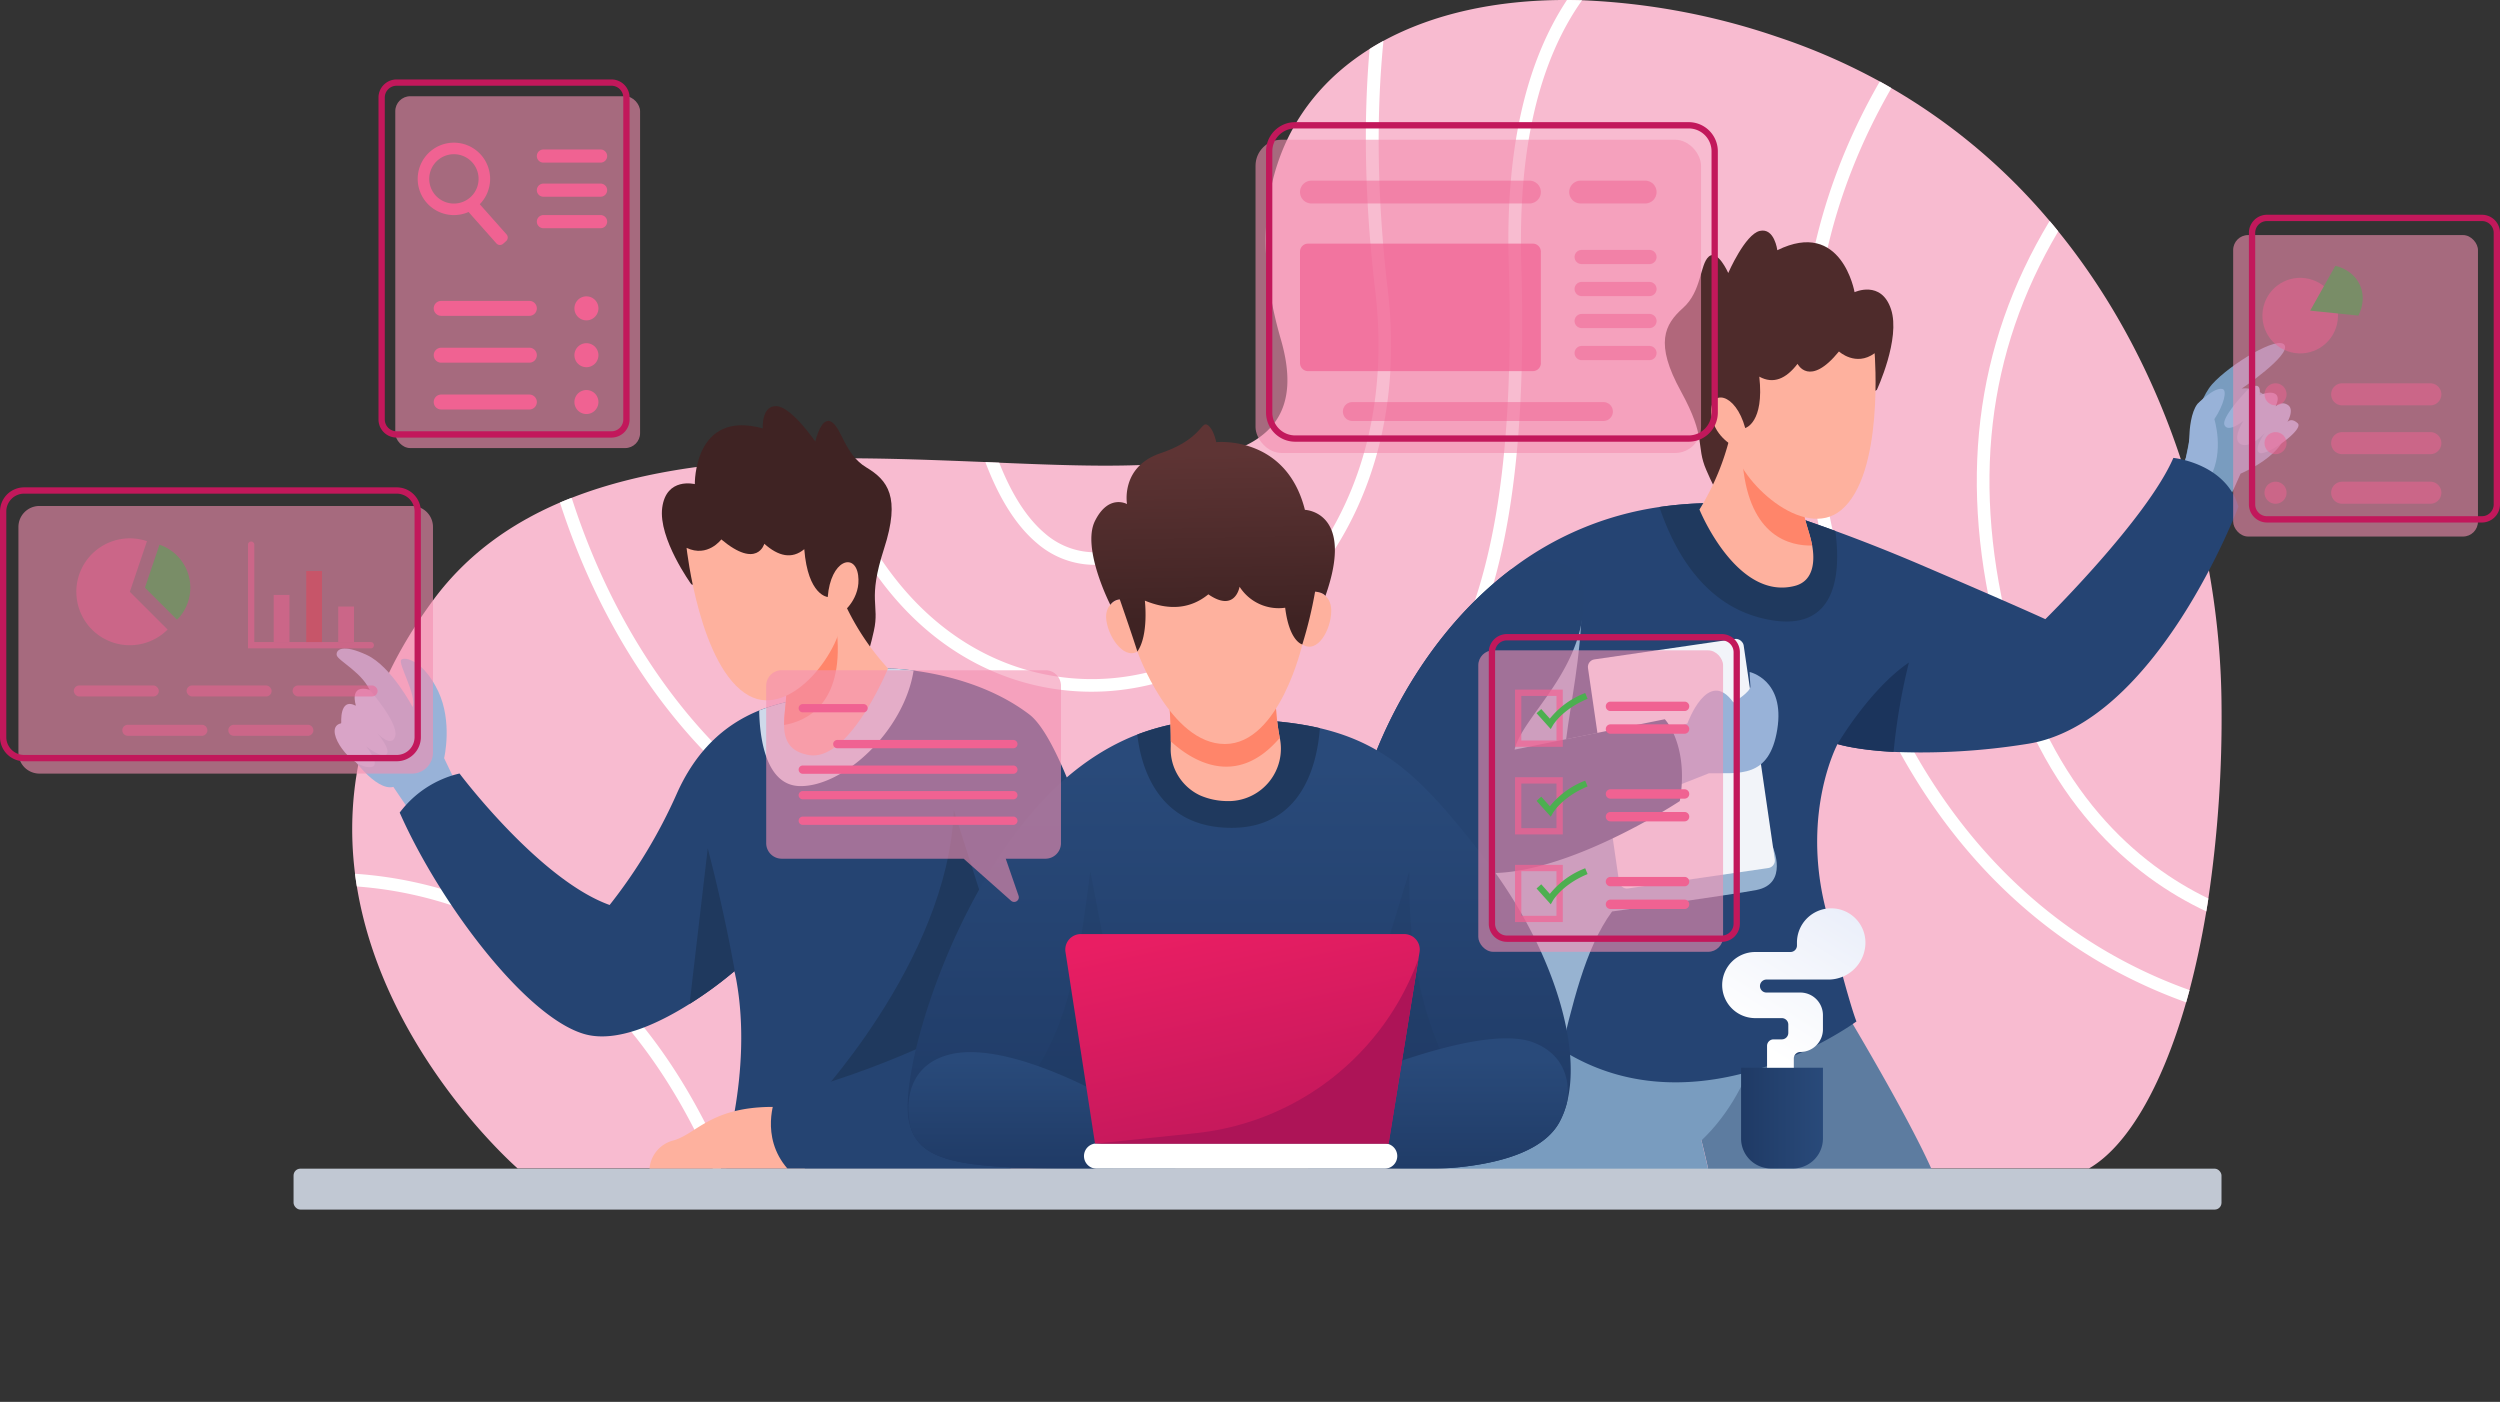 <svg xmlns="http://www.w3.org/2000/svg" xmlns:xlink="http://www.w3.org/1999/xlink" width="639.302" height="358.485" viewBox="0 0 639.302 358.485">
  <rect x="0" y="0" width="639.302" height="358.485" fill="#333333" stroke="none"/>
  <defs>
    <linearGradient id="linear-gradient" x1="0.5" y1="0.944" x2="0.5" y2="0.102" gradientUnits="objectBoundingBox">
      <stop offset="0" stop-color="#1f3a65"/>
      <stop offset="1" stop-color="#294a7a"/>
    </linearGradient>
    <linearGradient id="linear-gradient-2" x1="0.5" y1="1.04" x2="0.5" y2="0.166" xlink:href="#linear-gradient"/>
    <linearGradient id="linear-gradient-3" x1="0.5" y1="1.031" x2="0.5" y2="0.253" xlink:href="#linear-gradient"/>
    <linearGradient id="linear-gradient-4" x1="0.703" y1="0.96" x2="0.33" y2="-0.043" gradientUnits="objectBoundingBox">
      <stop offset="0" stop-color="#c2185b"/>
      <stop offset="1" stop-color="#e91e63"/>
    </linearGradient>
    <linearGradient id="linear-gradient-5" x1="0.508" y1="0.868" x2="0.491" y2="0.143" gradientUnits="objectBoundingBox">
      <stop offset="0" stop-color="#3f2323"/>
      <stop offset="1" stop-color="#5e3434"/>
    </linearGradient>
    <linearGradient id="linear-gradient-6" x1="0" y1="0.5" x2="1" y2="0.5" xlink:href="#linear-gradient"/>
    <linearGradient id="linear-gradient-7" x1="0.948" y1="-0.448" x2="0.223" y2="0.846" gradientUnits="objectBoundingBox">
      <stop offset="0" stop-color="#e2e8f7"/>
      <stop offset="1" stop-color="#fff"/>
    </linearGradient>
  </defs>
  <g id="OBJECTS" transform="translate(-55.349 -104.001)">
    <g id="Group_37" data-name="Group 37">
      <g id="Group_1" data-name="Group 1">
        <path id="Path_1" data-name="Path 1" d="M623.438,284.044a314.872,314.872,0,0,1-3.366,49.725c-.161,1.111-.338,2.222-.531,3.3-1.192,7.2-2.641,13.913-4.283,20.112q-.435,1.594-.87,3.14c-6.312,22.061-15.281,36.972-24.846,42.479H187.733s-34.25-29.693-41.126-72.108c-.177-1.079-.338-2.158-.467-3.252-2.673-21.111,1.626-45.152,20.128-70.16,8.438-11.384,19.533-19.307,32.27-24.765,1-.419,1.98-.822,3-1.208,18.888-7.391,41.078-9.71,63.364-10.064,1.127-.017,2.254-.033,3.381-.033,13.269-.1,26.5.451,39.049.951,1.192.064,2.367.112,3.543.161,20.257.853,38.517,1.481,51.77-.95h.016c1.224-.226,2.383-.484,3.51-.773h.016c14.67-3.591,21.9-11.916,16.7-29.822-10.081-34.734.241-60.192,22.7-74.25,1.144-.724,2.335-1.417,3.543-2.077,12.705-6.892,28.759-10.5,46.923-10.45,1.272,0,2.56.032,3.865.064a176.109,176.109,0,0,1,49.805,9.323,158.292,158.292,0,0,1,26.328,11.449c1,.548,2,1.111,2.963,1.691a153.3,153.3,0,0,1,40.466,33.977c.756.869,1.481,1.755,2.206,2.657C610.556,198.748,623.148,244.689,623.438,284.044Z" fill="#f8bbd0"/>
        <path id="Path_2" data-name="Path 2" d="M615.258,357.182q-.435,1.594-.87,3.14a133.343,133.343,0,0,1-18.582-8.309c-29.468-16.006-66.987-51.657-78.356-130.689-4.9-34.073,1.353-66.52,18.6-96.487,1,.548,2,1.111,2.963,1.691-15.137,26.279-23.639,57.7-18.373,94.329,11.175,77.631,47.792,112.59,76.551,128.241A126.464,126.464,0,0,0,615.258,357.182Z" fill="#fff"/>
        <path id="Path_3" data-name="Path 3" d="M620.072,333.769c-.161,1.111-.338,2.222-.531,3.3-18.615-8.744-42.076-27.761-53.026-69.048-10.579-39.983-6.361-75.473,12.963-107.517.756.869,1.481,1.755,2.206,2.657C563.31,194.207,559.4,228.554,569.639,267.2,580.106,306.7,602.279,325.154,620.072,333.769Z" fill="#fff"/>
        <path id="Path_4" data-name="Path 4" d="M444.377,171.486c1.562,52.463-4.413,86.359-19.372,109.933-15.668,24.7-41.8,39.629-84.748,48.4a117.674,117.674,0,0,1-23.671,2.463c-24.17,0-46.939-7.874-66.89-23.268-23.2-17.922-40.965-44.91-51.158-76.5,1-.419,1.98-.822,3-1.208,9.984,31.062,27.391,57.6,50.144,75.167,25.57,19.758,55.988,26.73,87.936,20.209,79.869-16.344,104.538-54.041,101.543-155.1-.853-28.695,4.155-51.335,14.895-67.582,1.272,0,2.56.032,3.865.064C448.74,119.845,443.523,142.453,444.377,171.486Z" fill="#fff"/>
        <path id="Path_5" data-name="Path 5" d="M344.717,280.05a62.876,62.876,0,0,1-10.241.838c-25.748,0-55.232-15.6-69.579-59.644,1.127-.017,2.254-.033,3.381-.033,15.813,47.278,49.709,59.967,75.908,55.667,35.394-5.8,69.435-42.237,62.849-98.355-2.835-24.073-2.963-44.62-1.45-61.995,1.144-.724,2.335-1.417,3.543-2.077-1.755,17.7-1.82,38.791,1.111,63.7C417.05,236.251,381.56,274.012,344.717,280.05Z" fill="#fff"/>
        <path id="Path_6" data-name="Path 6" d="M366.166,220.6a41.013,41.013,0,0,1-7.133,16.263c-4.944,6.473-11.884,10.306-20.628,11.385a25.245,25.245,0,0,1-3.091.193,22.535,22.535,0,0,1-14.815-5.555c-5.829-4.9-10.08-12.5-13.172-20.724,1.192.064,2.367.112,3.543.161,2.866,7.278,6.666,13.864,11.706,18.1A19.471,19.471,0,0,0,338,245.059c7.858-.966,14.057-4.379,18.469-10.128a36.614,36.614,0,0,0,6.168-13.558h.016C363.88,221.147,365.039,220.889,366.166,220.6Z" fill="#fff"/>
        <path id="Path_7" data-name="Path 7" d="M241.129,402.8h-3.51c-14.444-33.075-35.265-55.12-61.963-65.57a101.374,101.374,0,0,0-29.049-6.538c-.177-1.079-.338-2.158-.467-3.252a104.8,104.8,0,0,1,30.692,6.795C204.705,345.153,226.315,368.18,241.129,402.8Z" fill="#fff"/>
      </g>
      <g id="Group_36" data-name="Group 36">
        <path id="Path_8" data-name="Path 8" d="M463.007,462.485Z" fill="#fff" stroke="#0f22d3" stroke-miterlimit="10" stroke-width="1.61"/>
        <g id="Group_5" data-name="Group 5">
          <g id="Group_3" data-name="Group 3">
            <g id="Group_2" data-name="Group 2">
              <path id="Path_9" data-name="Path 9" d="M171.43,303.12l-9.952,10.258-4.154-6.1-1.385-2.045c-4.428,1.111-10.966-7.552-13.591-12.174-2.608-4.637,7.858-11.787,7.858-11.787-1.706-5.121-8.566-8.341-8.759-9.758-.194-1.4,1.513-2.915,7.745,0,6.248,2.931,11.674,13.285,11.674,13.285,1.111-3.012-3.816-11.159-2.914-12.077.9-.9,5.732.209,9.452,8.051,3.736,7.858,1.514,17.117,1.514,17.117l.048.081Z" fill="#98b2d8"/>
              <path id="Path_10" data-name="Path 10" d="M149.838,280.367s7.394,8.458,6.6,11.779-4.521-.532-4.521-.532,3.422,3.954,2.315,5.263-5.233-2.013-5.233-2.013,4.931,6.139,0,5.233-11.126-10.206-6.368-11.142c0,0-.576-6.772,3.751-4.457C146.378,284.5,144.441,278.853,149.838,280.367Z" fill="#b1c3e8"/>
            </g>
            <path id="Path_11" data-name="Path 11" d="M239.683,402.86s8.325-24.315,3.946-48.292a.939.939,0,0,1-.033-.161,1.19,1.19,0,0,0-.032-.193q-.193-.942-.386-1.884a101.2,101.2,0,0,1-11.5,8.406c-8,5.04-18.679,10.047-26.875,7.7-15.04-4.3-37.036-33.542-47.245-56.633a26.773,26.773,0,0,1,15.3-10s20.4,27.181,38.388,33.622a132.663,132.663,0,0,0,17.166-28.453c4.8-10.789,12-17.616,21.078-21.288a49.15,49.15,0,0,1,17.181-3.381l15.765-7.359a59.3,59.3,0,0,1,6.538.531c7.391.966,19.677,3.672,29.612,11.24,15.3,11.658,37.31,116.148,37.31,116.148Z" fill="#254472"/>
            <path id="Path_12" data-name="Path 12" d="M243.6,354.407c-.128-.692-.273-1.385-.418-2.077a101.2,101.2,0,0,1-11.5,8.406l4.654-39.806C241.068,339.158,243.339,352.781,243.6,354.407Z" fill="#1f395e"/>
            <path id="Path_13" data-name="Path 13" d="M288.974,275.472c-2.432,15.459-17.907,29.742-29.082,29.549-8.985-.162-10.306-13.044-10.4-19.34a49.15,49.15,0,0,1,17.181-3.381l15.765-7.359A59.3,59.3,0,0,1,288.974,275.472Z" fill="#ced9ea"/>
            <path id="Path_14" data-name="Path 14" d="M262.223,387.061s35.5-36.945,37.045-75.793l10.467,32.742L305.71,378.1Z" fill="#1f395e"/>
            <path id="Path_15" data-name="Path 15" d="M261.192,402.852H221.439a8.126,8.126,0,0,1,6.24-7.246c6.139-1.812,10.064-9.46,28.481-8.454Z" fill="#feb19e"/>
            <path id="Path_16" data-name="Path 16" d="M301.864,366.317s-18.728,10.771-48.22,18.42c0,0-4.092,9.862,3.087,18.115h57.057Z" fill="#254472"/>
          </g>
          <g id="Group_4" data-name="Group 4">
            <path id="Path_17" data-name="Path 17" d="M232.127,253.409s-8.477-11.7-7.435-19.581,8.336-6.028,8.336-6.028-.34-19.145,17.383-14.25c0,0-.39-5.846,3.479-5.694s9.939,9.052,9.939,9.052,1.506-6.594,4.127-5.037,3.429,8.362,8.9,11.638,8.86,7.516,4.562,20.8-1.073,14.224-2.608,21.044c-1.458,6.478-2.622,10.418-6.643,10.782s-19.41-15.872-19.41-15.872Z" fill="#3f2323"/>
            <path id="Path_18" data-name="Path 18" d="M282.436,274.941s-9.871,23.944-20.241,22.141c-5.153-.9-6.3-4.042-6.345-7.681-.048-4.75,1.8-10.322-1-12.657l12.431-17.664,2.738-3.9A64.419,64.419,0,0,0,282.436,274.941Z" fill="#feb19e"/>
            <path id="Path_19" data-name="Path 19" d="M255.85,289.4c-.048-4.75,1.8-10.322-1-12.657l12.431-17.664c1.063,1.24,1.82,3.446,2.126,6.908C271.051,284.232,261.406,288.467,255.85,289.4Z" fill="#ff856a"/>
            <path id="Path_20" data-name="Path 20" d="M230.919,244.1s3.361,30.844,15.947,37.787c10.938,6.034,24.223-12.216,23.956-21.243,0,0,4.768-3.641,3.972-9.535s-7.027-3.939-7.774,5.559c0,0-5.067-.361-6-12.232-3.181,2.634-6.614,1.822-10.22-1.382,0,0-1.79,6.607-11-1.114C239.8,241.939,236.324,246.656,230.919,244.1Z" fill="#feb19e"/>
          </g>
        </g>
        <g id="Group_11" data-name="Group 11">
          <g id="Group_6" data-name="Group 6">
            <path id="Path_21" data-name="Path 21" d="M527.791,363.6s16.246,27.106,21.873,40.256H492.379a235.131,235.131,0,0,0-9-31.07Z" fill="#5d7ca0"/>
            <path id="Path_22" data-name="Path 22" d="M505.449,369.64c-3.135,10.389-7.915,19.258-15.007,25.994l1.937,8.224L423.056,403l7.717-47.453Z" fill="#799cbf"/>
          </g>
          <g id="Group_7" data-name="Group 7">
            <path id="Path_23" data-name="Path 23" d="M614.2,221.711s2.294-14.372,6.857-19.471,17.041-12.642,18.518-9.958-11,11.1-11,11.1,5.636-1.342,10.467,6.978-10.735,14.76-10.735,14.76l-3.087,6.978-12.345-7.783Z" fill="#799cbf"/>
            <path id="Path_24" data-name="Path 24" d="M630.16,203.653s-6.957,7.073-5.94,9.094,4.852-1.155,4.852-1.155-3.13,4.765-.705,5.992,6.182-2.888,6.182-2.888-3.13,4.332-1.33,5.126,11.424-5.991,9.7-7.58-2.66-.289-2.66-.289,2.014-3.392,0-4.475a2.322,2.322,0,0,0-3.286.938s1.643-2.6.313-3.609-4.147.289-4.147.289S634.064,200.766,630.16,203.653Z" fill="#98b2d8"/>
            <path id="Path_25" data-name="Path 25" d="M623.7,203.481c-2.114-.6-6.408,3.791-6.408,3.791-1.689,2.173-2.034,6.5-2.1,8.5-.216,5.576-2.326,8.543-2.326,8.543l6.265,3.95c4.852-6.25,3.264-14.254,2.481-17.086C623.978,207.645,624.964,203.842,623.7,203.481Z" fill="#98b2d8"/>
          </g>
          <g id="Group_8" data-name="Group 8">
            <path id="Path_26" data-name="Path 26" d="M627.757,233.573s-20.934,55.747-54.2,60.691a171.256,171.256,0,0,1-33.976,2.013c-9.372-.483-13.977-1.9-14.316-2a.016.016,0,0,1-.016-.016s-9.13,17-3.22,41.432c5.893,24.412,8.051,29.516,8.051,29.516s-44.846,32.978-81.318,2.947l-32.914-51.174L405.54,300.946s9.469-31.094,36.167-51.3l.016-.017a81.709,81.709,0,0,1,37.97-15.973,96.514,96.514,0,0,1,25.957-.242s7.247,2.045,19.034,6.361c6.344,2.318,14.009,5.3,22.559,8.969,24.428,10.467,31.143,13.59,31.143,13.59s26.022-25.667,32.737-41.238C611.123,221.094,624.536,222.446,627.757,233.573Z" fill="#254473"/>
            <path id="Path_27" data-name="Path 27" d="M459.809,259.026c-.12,12.494-2.791,24.6-3.966,34l20.686-4.188,32.187,31.823s4.078,9.325-4.224,10.935c-6.505,1.262-36.9,5.49-36.9,5.49-7.006,9.535-10.172,24.122-13.666,38.276l-30.865-53.629Z" fill="#97b3d1"/>
            <path id="Path_28" data-name="Path 28" d="M505.65,262.026c-14.411-3.655-22-16.618-25.957-28.372a96.514,96.514,0,0,1,25.957-.242s7.247,2.045,19.034,6.361C526.069,250.062,525.569,267.067,505.65,262.026Z" fill="#1f395e"/>
            <path id="Path_29" data-name="Path 29" d="M543.492,273.427a157.231,157.231,0,0,0-3.913,22.85c-9.372-.483-13.977-1.9-14.316-2a.016.016,0,0,1-.016-.016S533.427,280.271,543.492,273.427Z" fill="#1b345c"/>
          </g>
          <g id="Group_9" data-name="Group 9">
            <rect id="Rectangle_2" data-name="Rectangle 2" width="40.215" height="59.177" rx="1.946" transform="matrix(0.99, -0.144, 0.144, 0.99, 461.148, 272.901)" fill="#f2f4f9"/>
            <path id="Path_30" data-name="Path 30" d="M481.362,291.14l5.5-2.147s5.233-14.492,11.742-5.368c0,0,4.5-2.683,4.361-4.159s-.2-3.623-.2-3.623,9.109,1.968,7.071,14.671-9.822,11.093-17.47,11.227l-9.528,3.757Z" fill="#98b2d8"/>
            <path id="Path_31" data-name="Path 31" d="M484.91,308.853s-42.865,28.373-61.383,14.686a74.573,74.573,0,0,1-7.681-6.554L405.54,300.946s9.469-31.094,36.167-51.3l.016-.017c8.85-3.975,18.1-2.528,18.572,5.67,1.132,19.53-15.571,31.538-17.638,40.4l38.421-7.777S487.326,294.554,484.91,308.853Z" fill="#254472"/>
          </g>
          <g id="Group_10" data-name="Group 10">
            <path id="Path_32" data-name="Path 32" d="M535.3,203.7s6.125-13.087,3.62-20.629-9.321-4.354-9.321-4.354-3.266-18.867-19.752-10.727c0,0-.716-5.815-4.488-4.938s-8.059,10.759-8.059,10.759-2.719-6.193-5-4.172-1.795,8.859-6.556,13.105-7.289,9.048-.57,21.286,3.729,13.769,6.519,20.179c2.65,6.087,4.534,9.738,8.552,9.34s16.079-19.239,16.079-19.239Z" fill="#4e2b2b"/>
            <path id="Path_33" data-name="Path 33" d="M489.935,234.3s9.476,23.355,24.371,19.531c5.066-1.3,5.1-6.744,4.459-10.327-.846-4.675-3.712-9.8-1.4-12.619l-15.531-15.012-3.422-3.313A64.434,64.434,0,0,1,489.935,234.3Z" fill="#feb19e"/>
            <path id="Path_34" data-name="Path 34" d="M518.765,243.509c-.846-4.675-3.712-9.8-1.4-12.619l-15.531-15.012c-.811,1.418-1.14,3.727-.789,7.185C502.863,241.29,513.133,243.636,518.765,243.509Z" fill="#ff856a"/>
            <path id="Path_35" data-name="Path 35" d="M534.733,194.327s2.5,30.926-8.557,40.111c-9.609,7.983-26.088-7.443-27.523-16.36,0,0-5.367-2.679-5.694-8.617s6.161-5.19,8.68,4c0,0,4.909-1.308,3.6-13.143,3.62,1.988,6.839.546,9.779-3.279,0,0,3,6.152,10.592-3.163C525.607,193.874,529.906,197.854,534.733,194.327Z" fill="#feb19e"/>
          </g>
        </g>
        <g id="Group_17" data-name="Group 17">
          <g id="Group_12" data-name="Group 12">
            <path id="Path_36" data-name="Path 36" d="M456.1,385.759v.016a21.543,21.543,0,0,1-1.981,5.2c-7.778,14.219-41.464,11.884-41.464,11.884h-76.89c-31.819,0-44.572-.789-47.616-10.724a12.9,12.9,0,0,1-.418-1.691c-2.158-11.546,8.582-49.113,28.437-74.877,10.161-13.172,20.659-20.112,30.015-23.736a60.352,60.352,0,0,1,22.367-3.912c9.758,0,17.632.724,24.315,2.286,17.938,4.2,27.326,14.347,41.4,32.334C451.481,344.52,459.951,370.333,456.1,385.759Z" fill="url(#linear-gradient)"/>
            <path id="Path_37" data-name="Path 37" d="M320.872,376.637c8.344-13.123,10.967-31.327,13.285-49.8l7.247,37.573h62.8l11.54-37.573c-.272,17.561,2.137,34.783,10.467,51.26C426.211,378.094,385.147,424.562,320.872,376.637Z" fill="#1f395e" opacity="0.22" style="mix-blend-mode: multiply;isolation: isolate"/>
            <path id="Path_38" data-name="Path 38" d="M339.938,402.86h-4.17c-31.819,0-44.572-.789-47.616-10.724-1.658-7.81.451-16.023,9.968-18.47,14.911-3.832,40.868,11.272,40.868,11.272Z" fill="url(#linear-gradient-2)"/>
            <path id="Path_39" data-name="Path 39" d="M456.1,385.759s.016,0,0,.016a21.543,21.543,0,0,1-1.981,5.2c-7.778,14.219-41.464,11.884-41.464,11.884H389.84l2.9-19.323s40.45-18.728,54.942-12.882C454.766,373.505,456.94,379.431,456.1,385.759Z" fill="url(#linear-gradient-3)"/>
            <path id="Path_40" data-name="Path 40" d="M392.868,290.206c-.677,9.034-4.413,25.491-22.608,25.491-19.179,0-23.237-16.216-24.074-23.865a60.352,60.352,0,0,1,22.367-3.912C378.311,287.92,386.185,288.644,392.868,290.206Z" fill="#1f395e"/>
          </g>
          <g id="Group_13" data-name="Group 13">
            <path id="Path_41" data-name="Path 41" d="M409.437,402.852H335.768a3.221,3.221,0,0,1-3.221-3.221h0a3.221,3.221,0,0,1,3.221-3.22h73.669a3.221,3.221,0,0,1,3.221,3.22h0A3.221,3.221,0,0,1,409.437,402.852Z" fill="#fff"/>
            <path id="Path_42" data-name="Path 42" d="M418.358,347.467l-.274,1.675v.016l-7.632,47.261H335.365l-7.552-48.984a3.974,3.974,0,0,1,3.913-4.573h82.719A3.966,3.966,0,0,1,418.358,347.467Z" fill="url(#linear-gradient-4)"/>
            <path id="Path_43" data-name="Path 43" d="M418.084,349.158l-7.632,47.261H335.768l25.313-2.641A68.081,68.081,0,0,0,418.084,349.158Z" fill="#ad1457"/>
          </g>
          <g id="Group_16" data-name="Group 16">
            <g id="Group_14" data-name="Group 14">
              <path id="Path_44" data-name="Path 44" d="M369.954,308.853h-.5a17.613,17.613,0,0,1-7.246-1.465,13.07,13.07,0,0,1-7.487-12.255c.016-.531.016-1.046.016-1.561.016-4.3-.258-7.875-.258-7.875v-1.932l27.052-1.208a62.491,62.491,0,0,0,1.079,10.129c.016.048.016.08.032.129A13.413,13.413,0,0,1,369.954,308.853Z" fill="#feb19e"/>
              <path id="Path_45" data-name="Path 45" d="M382.61,292.686c-11.272,13.236-22.849,5.507-27.873.886.016-4.3-.258-7.875-.258-7.875v-1.932l27.052-1.208A62.491,62.491,0,0,0,382.61,292.686Z" fill="#ff856a"/>
            </g>
            <g id="Group_15" data-name="Group 15">
              <path id="Path_46" data-name="Path 46" d="M346.2,270.615s8.388,23.645,22.377,23.645,19.8-25.461,19.8-25.461V246.657H345.127Z" fill="#feb19e"/>
              <path id="Path_47" data-name="Path 47" d="M341.7,257.275s-4.12.754-3.415,5.484,5,10.467,8.487,7.448Z" fill="#feb19e"/>
              <path id="Path_48" data-name="Path 48" d="M391.648,255.3s4.184.187,4.13,4.969-3.529,11.049-7.4,8.533Z" fill="#feb19e"/>
              <path id="Path_49" data-name="Path 49" d="M391.648,255.3a110.6,110.6,0,0,1-3.266,13.5s-3.315-.668-4.388-9.39a11.845,11.845,0,0,1-11.66-5.372s-1.073,6.709-7.984,1.946c-4.608,3.762-10.056,4.158-16.237,1.61,0,0,1.04,8.8-1.913,13.022,0,0-1.073-3.475-4.5-13.34a3.319,3.319,0,0,0-2.412,1.394s-7.411-14.5-3.922-21.473,8.186-4.294,8.186-4.294-1.745-9.527,8.588-13.016,10.332-8.186,11.943-7.246,2.281,4.428,2.281,4.428,17.847-1.879,22.678,17.31c0,0,12.889.412,5.241,22.016C394.282,256.394,393.778,255.5,391.648,255.3Z" fill="url(#linear-gradient-5)"/>
            </g>
          </g>
        </g>
        <path id="Path_50" data-name="Path 50" d="M408.632,282.557" fill="#fff" stroke="#0f22d3" stroke-miterlimit="10" stroke-width="1.61"/>
        <g id="Group_19" data-name="Group 19">
          <path id="Path_51" data-name="Path 51" d="M322.693,275.394H255.254a3.973,3.973,0,0,0-3.973,3.972v40.252a3.973,3.973,0,0,0,3.973,3.973h46.519L313.9,334.344a1.191,1.191,0,0,0,1.916-1.281l-3.279-9.472h10.151a3.973,3.973,0,0,0,3.973-3.973V279.366A3.973,3.973,0,0,0,322.693,275.394Z" fill="#f48fb1" opacity="0.6" style="mix-blend-mode: multiply;isolation: isolate"/>
          <g id="Group_18" data-name="Group 18" style="mix-blend-mode: multiply;isolation: isolate">
            <path id="Path_52" data-name="Path 52" d="M276.174,286.163H260.638a1.059,1.059,0,0,1-1.059-1.059h0a1.059,1.059,0,0,1,1.059-1.059h15.536a1.059,1.059,0,0,1,1.059,1.059h0A1.059,1.059,0,0,1,276.174,286.163Z" fill="#f06292"/>
            <path id="Path_53" data-name="Path 53" d="M314.484,295.344H269.465a1.06,1.06,0,0,1-1.059-1.06h0a1.059,1.059,0,0,1,1.059-1.059h45.019a1.059,1.059,0,0,1,1.059,1.059h0A1.06,1.06,0,0,1,314.484,295.344Z" fill="#f06292"/>
            <path id="Path_54" data-name="Path 54" d="M314.484,301.876H260.638a1.059,1.059,0,0,1-1.059-1.059h0a1.059,1.059,0,0,1,1.059-1.06h53.846a1.059,1.059,0,0,1,1.059,1.06h0A1.059,1.059,0,0,1,314.484,301.876Z" fill="#f06292"/>
            <path id="Path_55" data-name="Path 55" d="M314.484,308.408H260.638a1.059,1.059,0,0,1-1.059-1.059h0a1.06,1.06,0,0,1,1.059-1.06h53.846a1.06,1.06,0,0,1,1.059,1.06h0A1.059,1.059,0,0,1,314.484,308.408Z" fill="#f06292"/>
            <path id="Path_56" data-name="Path 56" d="M314.484,314.94H260.638a1.059,1.059,0,0,1-1.059-1.059h0a1.059,1.059,0,0,1,1.059-1.059h53.846a1.059,1.059,0,0,1,1.059,1.059h0A1.059,1.059,0,0,1,314.484,314.94Z" fill="#f06292"/>
          </g>
        </g>
        <g id="Group_21" data-name="Group 21">
          <rect id="Rectangle_3" data-name="Rectangle 3" width="493.014" height="10.467" rx="1.747" transform="translate(130.419 402.852)" fill="#c1c8d3"/>
          <g id="Group_20" data-name="Group 20">
            <path id="Rectangle_4" data-name="Rectangle 4" d="M0,0H20.933a0,0,0,0,1,0,0V18.116a7.649,7.649,0,0,1-7.649,7.649H7.649A7.649,7.649,0,0,1,0,18.116V0A0,0,0,0,1,0,0Z" transform="translate(500.578 377.037)" fill="url(#linear-gradient-6)"/>
            <path id="Path_57" data-name="Path 57" d="M507.221,377.037v-5.585a1.66,1.66,0,0,1,1.66-1.661h2.114a1.66,1.66,0,0,0,1.66-1.661v-2.113a1.661,1.661,0,0,0-1.66-1.661H504.2a8.453,8.453,0,0,1-8.454-8.453h0a8.454,8.454,0,0,1,8.454-8.454h9.007a1.661,1.661,0,0,0,1.661-1.661v-.755a8.755,8.755,0,0,1,8.755-8.755h0a8.756,8.756,0,0,1,8.756,8.755h0a9.46,9.46,0,0,1-9.46,9.461H507.07a1.661,1.661,0,0,0-1.661,1.66h0a1.661,1.661,0,0,0,1.661,1.661h8.655a5.787,5.787,0,0,1,5.787,5.787v3.623a5.787,5.787,0,0,1-5.787,5.787h0a1.661,1.661,0,0,0-1.661,1.66v2.365Z" fill="url(#linear-gradient-7)"/>
          </g>
        </g>
        <g id="Group_35" data-name="Group 35">
          <g id="Group_25" data-name="Group 25">
            <rect id="Rectangle_5" data-name="Rectangle 5" width="62.599" height="77.091" rx="3.824" transform="translate(433.378 270.307)" fill="#f48fb1" opacity="0.6" style="mix-blend-mode: multiply;isolation: isolate"/>
            <path id="Path_58" data-name="Path 58" d="M495.642,344.849h-54.95a4.635,4.635,0,0,1-4.63-4.629V270.777a4.635,4.635,0,0,1,4.63-4.629h54.95a4.635,4.635,0,0,1,4.629,4.629V340.22A4.635,4.635,0,0,1,495.642,344.849Zm-54.95-77.091a3.022,3.022,0,0,0-3.02,3.019V340.22a3.022,3.022,0,0,0,3.02,3.019h54.95a3.022,3.022,0,0,0,3.019-3.019V270.777a3.022,3.022,0,0,0-3.019-3.019Z" fill="#c2185b"/>
            <g id="Group_22" data-name="Group 22" style="mix-blend-mode: multiply;isolation: isolate">
              <path id="Path_59" data-name="Path 59" d="M454.983,294.974H442.771V280.348h12.212Zm-10.6-1.611h8.992v-11.4h-8.992Z" fill="#f06292" opacity="0.71" style="mix-blend-mode: multiply;isolation: isolate"/>
              <path id="Path_60" data-name="Path 60" d="M451.91,290.437l-3.632-4.049,1.2-1.076,2.2,2.458a21.457,21.457,0,0,1,9.037-6.556l.613,1.488c-6.468,2.664-8.842,6.724-8.864,6.765Z" fill="#4caf50"/>
              <path id="Path_61" data-name="Path 61" d="M486.126,285.826H467.182a1.2,1.2,0,0,1-1.2-1.2h0a1.2,1.2,0,0,1,1.2-1.2h18.944a1.2,1.2,0,0,1,1.2,1.2h0A1.2,1.2,0,0,1,486.126,285.826Z" fill="#f06292"/>
              <path id="Path_62" data-name="Path 62" d="M486.126,291.633H467.182a1.2,1.2,0,0,1-1.2-1.2h0a1.2,1.2,0,0,1,1.2-1.2h18.944a1.2,1.2,0,0,1,1.2,1.2h0A1.2,1.2,0,0,1,486.126,291.633Z" fill="#f06292"/>
            </g>
            <g id="Group_23" data-name="Group 23" style="mix-blend-mode: multiply;isolation: isolate">
              <path id="Path_63" data-name="Path 63" d="M454.983,317.383H442.771V302.757h12.212Zm-10.6-1.61h8.992v-11.4h-8.992Z" fill="#f06292" opacity="0.71" style="mix-blend-mode: multiply;isolation: isolate"/>
              <path id="Path_64" data-name="Path 64" d="M451.91,312.847l-3.632-4.05,1.2-1.075,2.2,2.458a21.448,21.448,0,0,1,9.037-6.556l.613,1.487c-6.468,2.664-8.842,6.724-8.864,6.765Z" fill="#4caf50"/>
              <path id="Path_65" data-name="Path 65" d="M486.126,308.235H467.182a1.2,1.2,0,0,1-1.2-1.2h0a1.2,1.2,0,0,1,1.2-1.2h18.944a1.2,1.2,0,0,1,1.2,1.2h0A1.2,1.2,0,0,1,486.126,308.235Z" fill="#f06292"/>
              <path id="Path_66" data-name="Path 66" d="M486.126,314.042H467.182a1.2,1.2,0,0,1-1.2-1.2h0a1.2,1.2,0,0,1,1.2-1.2h18.944a1.2,1.2,0,0,1,1.2,1.2h0A1.2,1.2,0,0,1,486.126,314.042Z" fill="#f06292"/>
            </g>
            <g id="Group_24" data-name="Group 24" style="mix-blend-mode: multiply;isolation: isolate">
              <path id="Path_67" data-name="Path 67" d="M454.983,339.793H442.771V325.167h12.212Zm-10.6-1.61h8.992V326.777h-8.992Z" fill="#f06292" opacity="0.71" style="mix-blend-mode: multiply;isolation: isolate"/>
              <path id="Path_68" data-name="Path 68" d="M451.91,335.256l-3.632-4.049,1.2-1.076,2.2,2.458a21.457,21.457,0,0,1,9.037-6.556l.613,1.488c-6.468,2.664-8.842,6.724-8.864,6.765Z" fill="#4caf50"/>
              <path id="Path_69" data-name="Path 69" d="M486.126,330.645H467.182a1.2,1.2,0,0,1-1.2-1.2h0a1.2,1.2,0,0,1,1.2-1.2h18.944a1.2,1.2,0,0,1,1.2,1.2h0A1.2,1.2,0,0,1,486.126,330.645Z" fill="#f06292"/>
              <path id="Path_70" data-name="Path 70" d="M486.126,336.452H467.182a1.2,1.2,0,0,1-1.2-1.2h0a1.2,1.2,0,0,1,1.2-1.2h18.944a1.2,1.2,0,0,1,1.2,1.2h0A1.2,1.2,0,0,1,486.126,336.452Z" fill="#f06292"/>
            </g>
          </g>
          <g id="Group_28" data-name="Group 28">
            <rect id="Rectangle_6" data-name="Rectangle 6" width="62.599" height="77.091" rx="3.824" transform="translate(626.415 164.115)" fill="#f48fb1" opacity="0.6" style="mix-blend-mode: multiply;isolation: isolate"/>
            <path id="Path_71" data-name="Path 71" d="M690.021,237.619h-54.95a4.634,4.634,0,0,1-4.629-4.629V163.547a4.634,4.634,0,0,1,4.629-4.629h54.95a4.635,4.635,0,0,1,4.63,4.629V232.99A4.635,4.635,0,0,1,690.021,237.619Zm-54.95-77.091a3.023,3.023,0,0,0-3.019,3.019V232.99a3.023,3.023,0,0,0,3.019,3.019h54.95a3.022,3.022,0,0,0,3.019-3.019V163.547a3.022,3.022,0,0,0-3.019-3.019Z" fill="#c2185b"/>
            <g id="Group_27" data-name="Group 27" opacity="0.5" style="mix-blend-mode: multiply;isolation: isolate">
              <circle id="Ellipse_1" data-name="Ellipse 1" cx="9.662" cy="9.662" r="9.662" transform="translate(631.929 191.885) rotate(-76.661)" fill="#f06292"/>
              <path id="Path_72" data-name="Path 72" d="M646.109,183.438l6.441-11.473c5.9,1.476,8.722,7.045,5.9,12.748Z" fill="#4caf50" style="mix-blend-mode: multiply;isolation: isolate"/>
              <g id="Group_26" data-name="Group 26">
                <path id="Path_73" data-name="Path 73" d="M640.07,204.841a2.818,2.818,0,1,1-2.818-2.818A2.818,2.818,0,0,1,640.07,204.841Z" fill="#f06292"/>
                <path id="Path_74" data-name="Path 74" d="M640.07,217.32a2.818,2.818,0,1,1-2.818-2.818A2.817,2.817,0,0,1,640.07,217.32Z" fill="#f06292"/>
                <path id="Path_75" data-name="Path 75" d="M676.838,207.659H654.294a2.818,2.818,0,0,1-2.818-2.818h0a2.818,2.818,0,0,1,2.818-2.818h22.544a2.818,2.818,0,0,1,2.818,2.818h0A2.818,2.818,0,0,1,676.838,207.659Z" fill="#f06292"/>
                <path id="Path_76" data-name="Path 76" d="M676.838,220.138H654.294a2.818,2.818,0,0,1-2.818-2.818h0a2.818,2.818,0,0,1,2.818-2.818h22.544a2.818,2.818,0,0,1,2.818,2.818h0A2.818,2.818,0,0,1,676.838,220.138Z" fill="#f06292"/>
                <path id="Path_77" data-name="Path 77" d="M640.07,230a2.818,2.818,0,1,1-2.818-2.818A2.817,2.817,0,0,1,640.07,230Z" fill="#f06292"/>
                <path id="Path_78" data-name="Path 78" d="M676.838,232.819H654.294A2.818,2.818,0,0,1,651.476,230h0a2.818,2.818,0,0,1,2.818-2.818h22.544A2.818,2.818,0,0,1,679.656,230h0A2.818,2.818,0,0,1,676.838,232.819Z" fill="#f06292"/>
              </g>
            </g>
          </g>
          <g id="Group_30" data-name="Group 30">
            <rect id="Rectangle_7" data-name="Rectangle 7" width="62.599" height="89.973" rx="3.824" transform="translate(156.431 128.61)" fill="#f48fb1" opacity="0.6" style="mix-blend-mode: multiply;isolation: isolate"/>
            <path id="Path_79" data-name="Path 79" d="M211.717,215.9h-54.95a4.634,4.634,0,0,1-4.63-4.629V128.946a4.634,4.634,0,0,1,4.63-4.629h54.95a4.634,4.634,0,0,1,4.629,4.629v82.325A4.634,4.634,0,0,1,211.717,215.9Zm-54.95-89.973a3.024,3.024,0,0,0-3.02,3.019v82.325a3.024,3.024,0,0,0,3.02,3.019h54.95a3.023,3.023,0,0,0,3.019-3.019V128.946a3.023,3.023,0,0,0-3.019-3.019Z" fill="#c2185b"/>
            <g id="Group_29" data-name="Group 29">
              <path id="Path_104" data-name="Path 104" d="M0,0H3.466V12.14a1.208,1.208,0,0,1-1.208,1.208H1.208A1.208,1.208,0,0,1,0,12.14Z" transform="matrix(0.748, -0.664, 0.664, 0.748, 174.23, 157.163)" fill="#f06292"/>
              <path id="Path_80" data-name="Path 80" d="M171.423,140.486a9.259,9.259,0,1,0,9.259,9.259A9.26,9.26,0,0,0,171.423,140.486Zm0,15.569a6.31,6.31,0,1,1,6.31-6.31A6.313,6.313,0,0,1,171.423,156.055Z" fill="#f06292"/>
              <path id="Path_81" data-name="Path 81" d="M208.934,145.585H194.307a1.677,1.677,0,0,1-1.677-1.677h0a1.677,1.677,0,0,1,1.677-1.678h14.627a1.677,1.677,0,0,1,1.677,1.678h0A1.677,1.677,0,0,1,208.934,145.585Z" fill="#f06292"/>
              <path id="Path_82" data-name="Path 82" d="M208.934,154.307H194.307a1.677,1.677,0,0,1-1.677-1.677h0a1.677,1.677,0,0,1,1.677-1.677h14.627a1.677,1.677,0,0,1,1.677,1.677h0A1.677,1.677,0,0,1,208.934,154.307Z" fill="#f06292"/>
              <path id="Path_83" data-name="Path 83" d="M208.934,162.359H194.307a1.677,1.677,0,0,1-1.677-1.678h0A1.677,1.677,0,0,1,194.307,159h14.627a1.677,1.677,0,0,1,1.677,1.677h0A1.677,1.677,0,0,1,208.934,162.359Z" fill="#f06292"/>
              <path id="Path_84" data-name="Path 84" d="M190.718,184.768H168.174a1.912,1.912,0,0,1-1.912-1.912h0a1.912,1.912,0,0,1,1.912-1.912h22.544a1.912,1.912,0,0,1,1.912,1.912h0A1.912,1.912,0,0,1,190.718,184.768Z" fill="#f06292"/>
              <path id="Path_85" data-name="Path 85" d="M190.718,196.745H168.174a1.912,1.912,0,0,1-1.912-1.913h0a1.912,1.912,0,0,1,1.912-1.912h22.544a1.912,1.912,0,0,1,1.912,1.912h0A1.912,1.912,0,0,1,190.718,196.745Z" fill="#f06292"/>
              <path id="Path_86" data-name="Path 86" d="M190.718,208.721H168.174a1.912,1.912,0,0,1-1.912-1.912h0a1.912,1.912,0,0,1,1.912-1.912h22.544a1.912,1.912,0,0,1,1.912,1.912h0A1.912,1.912,0,0,1,190.718,208.721Z" fill="#f06292"/>
              <path id="Path_87" data-name="Path 87" d="M208.38,182.856a3.07,3.07,0,1,1-3.069-3.069A3.07,3.07,0,0,1,208.38,182.856Z" fill="#f06292"/>
              <path id="Path_88" data-name="Path 88" d="M208.38,194.832a3.07,3.07,0,1,1-3.069-3.069A3.069,3.069,0,0,1,208.38,194.832Z" fill="#f06292"/>
              <path id="Path_89" data-name="Path 89" d="M208.38,206.809a3.07,3.07,0,1,1-3.069-3.07A3.069,3.069,0,0,1,208.38,206.809Z" fill="#f06292"/>
            </g>
          </g>
          <g id="Group_32" data-name="Group 32">
            <rect id="Rectangle_9" data-name="Rectangle 9" width="113.926" height="80.11" rx="6.642" transform="translate(376.415 139.731)" fill="#f48fb1" opacity="0.6" style="mix-blend-mode: multiply;isolation: isolate"/>
            <path id="Path_90" data-name="Path 90" d="M487.188,216.957H386.547a7.457,7.457,0,0,1-7.448-7.447V142.684a7.457,7.457,0,0,1,7.448-7.448H487.188a7.456,7.456,0,0,1,7.447,7.448V209.51A7.456,7.456,0,0,1,487.188,216.957ZM386.547,136.846a5.845,5.845,0,0,0-5.838,5.838V209.51a5.844,5.844,0,0,0,5.838,5.837H487.188a5.843,5.843,0,0,0,5.837-5.837V142.684a5.844,5.844,0,0,0-5.837-5.838Z" fill="#c2185b"/>
            <g id="Group_31" data-name="Group 31">
              <path id="Path_91" data-name="Path 91" d="M446.461,156.035H390.706a2.917,2.917,0,0,1-2.918-2.918h0a2.918,2.918,0,0,1,2.918-2.919h55.755a2.919,2.919,0,0,1,2.919,2.919h0A2.918,2.918,0,0,1,446.461,156.035Z" fill="#f06292" opacity="0.5" style="mix-blend-mode: multiply;isolation: isolate"/>
              <path id="Path_105" data-name="Path 105" d="M2.063,0H59.529a2.063,2.063,0,0,1,2.063,2.063V30.545a2.063,2.063,0,0,1-2.063,2.063H2.063A2.063,2.063,0,0,1,0,30.545V2.063A2.063,2.063,0,0,1,2.063,0Z" transform="translate(387.788 166.301)" fill="#f06292" opacity="0.71" style="mix-blend-mode: multiply;isolation: isolate"/>
              <path id="Path_92" data-name="Path 92" d="M476.05,156.035h-16.5a2.918,2.918,0,0,1-2.919-2.918h0a2.919,2.919,0,0,1,2.919-2.919h16.5a2.919,2.919,0,0,1,2.919,2.919h0A2.918,2.918,0,0,1,476.05,156.035Z" fill="#f06292" opacity="0.5" style="mix-blend-mode: multiply;isolation: isolate"/>
              <path id="Path_93" data-name="Path 93" d="M477.157,171.534H459.813A1.811,1.811,0,0,1,458,169.722h0a1.811,1.811,0,0,1,1.811-1.811h17.344a1.811,1.811,0,0,1,1.812,1.811h0A1.812,1.812,0,0,1,477.157,171.534Z" fill="#f06292" opacity="0.5" style="mix-blend-mode: multiply;isolation: isolate"/>
              <path id="Path_94" data-name="Path 94" d="M477.157,179.72H459.813A1.812,1.812,0,0,1,458,177.908h0a1.811,1.811,0,0,1,1.811-1.812h17.344a1.812,1.812,0,0,1,1.812,1.812h0A1.812,1.812,0,0,1,477.157,179.72Z" fill="#f06292" opacity="0.5" style="mix-blend-mode: multiply;isolation: isolate"/>
              <path id="Path_95" data-name="Path 95" d="M477.157,187.9H459.813A1.811,1.811,0,0,1,458,186.093h0a1.811,1.811,0,0,1,1.811-1.811h17.344a1.811,1.811,0,0,1,1.812,1.811h0A1.812,1.812,0,0,1,477.157,187.9Z" fill="#f06292" opacity="0.5" style="mix-blend-mode: multiply;isolation: isolate"/>
              <path id="Path_96" data-name="Path 96" d="M477.157,196.091H459.813A1.812,1.812,0,0,1,458,194.279h0a1.811,1.811,0,0,1,1.811-1.812h17.344a1.812,1.812,0,0,1,1.812,1.812h0A1.812,1.812,0,0,1,477.157,196.091Z" fill="#f06292" opacity="0.5" style="mix-blend-mode: multiply;isolation: isolate"/>
              <path id="Path_97" data-name="Path 97" d="M465.382,211.656H401.173a2.416,2.416,0,0,1-2.416-2.415h0a2.416,2.416,0,0,1,2.416-2.416h64.209a2.416,2.416,0,0,1,2.415,2.416h0A2.415,2.415,0,0,1,465.382,211.656Z" fill="#f06292" opacity="0.5" style="mix-blend-mode: multiply;isolation: isolate"/>
            </g>
          </g>
          <g id="Group_34" data-name="Group 34">
            <path id="Rectangle_11" data-name="Rectangle 11" d="M5.367,0h95.274a5.368,5.368,0,0,1,5.368,5.368v57.7a5.367,5.367,0,0,1-5.367,5.367H5.367A5.367,5.367,0,0,1,0,63.069V5.367A5.367,5.367,0,0,1,5.367,0Z" transform="translate(60.062 233.39)" fill="#f48fb1" opacity="0.6" style="mix-blend-mode: multiply;isolation: isolate"/>
            <path id="Path_98" data-name="Path 98" d="M156.8,298.671H61.522a6.18,6.18,0,0,1-6.173-6.172V234.8a6.18,6.18,0,0,1,6.173-6.172H156.8a6.18,6.18,0,0,1,6.173,6.172v57.7A6.18,6.18,0,0,1,156.8,298.671ZM61.522,230.235a4.568,4.568,0,0,0-4.563,4.562v57.7a4.567,4.567,0,0,0,4.563,4.561H156.8a4.566,4.566,0,0,0,4.562-4.561V234.8a4.567,4.567,0,0,0-4.562-4.562Z" fill="#c2185b"/>
            <g id="Group_33" data-name="Group 33" opacity="0.5" style="mix-blend-mode: multiply;isolation: isolate">
              <path id="Path_99" data-name="Path 99" d="M98.211,264.983a13.665,13.665,0,1,1-5.282-22.592l-4.38,12.946Z" fill="#f06292"/>
              <path id="Path_100" data-name="Path 100" d="M104.016,254.283a11.512,11.512,0,0,1-3.4,8.192l-8.205-8.192,3.719-10.994A11.607,11.607,0,0,1,104.016,254.283Z" fill="#4caf50" style="mix-blend-mode: multiply;isolation: isolate"/>
              <path id="Path_101" data-name="Path 101" d="M150.168,269.8h-31.4V243.289a.805.805,0,1,1,1.61,0v24.9h29.79a.805.805,0,1,1,0,1.61Z" fill="#f06292"/>
              <rect id="Rectangle_12" data-name="Rectangle 12" width="4.026" height="12.047" transform="translate(125.344 256.141)" fill="#f06292"/>
              <rect id="Rectangle_13" data-name="Rectangle 13" width="4.026" height="18.159" transform="translate(133.663 250.029)" fill="#e83f54" style="mix-blend-mode: multiply;isolation: isolate"/>
              <rect id="Rectangle_14" data-name="Rectangle 14" width="4.026" height="9.079" transform="translate(141.849 259.108)" fill="#f06292"/>
              <rect id="Rectangle_15" data-name="Rectangle 15" width="21.739" height="2.818" rx="1.409" transform="translate(74.221 279.282)" fill="#f06292"/>
              <rect id="Rectangle_16" data-name="Rectangle 16" width="21.738" height="2.818" rx="1.409" transform="translate(103.068 279.282)" fill="#f06292"/>
              <rect id="Rectangle_17" data-name="Rectangle 17" width="21.739" height="2.818" rx="1.409" transform="translate(130.174 279.282)" fill="#f06292"/>
              <path id="Path_102" data-name="Path 102" d="M106.962,292.164H88.042a1.409,1.409,0,0,1-1.409-1.409h0a1.409,1.409,0,0,1,1.409-1.409h18.92a1.409,1.409,0,0,1,1.409,1.409h0A1.409,1.409,0,0,1,106.962,292.164Z" fill="#f06292"/>
              <path id="Path_103" data-name="Path 103" d="M134.069,292.164H115.148a1.409,1.409,0,0,1-1.409-1.409h0a1.409,1.409,0,0,1,1.409-1.409h18.921a1.409,1.409,0,0,1,1.409,1.409h0A1.409,1.409,0,0,1,134.069,292.164Z" fill="#f06292"/>
            </g>
          </g>
        </g>
      </g>
    </g>
  </g>
</svg>
